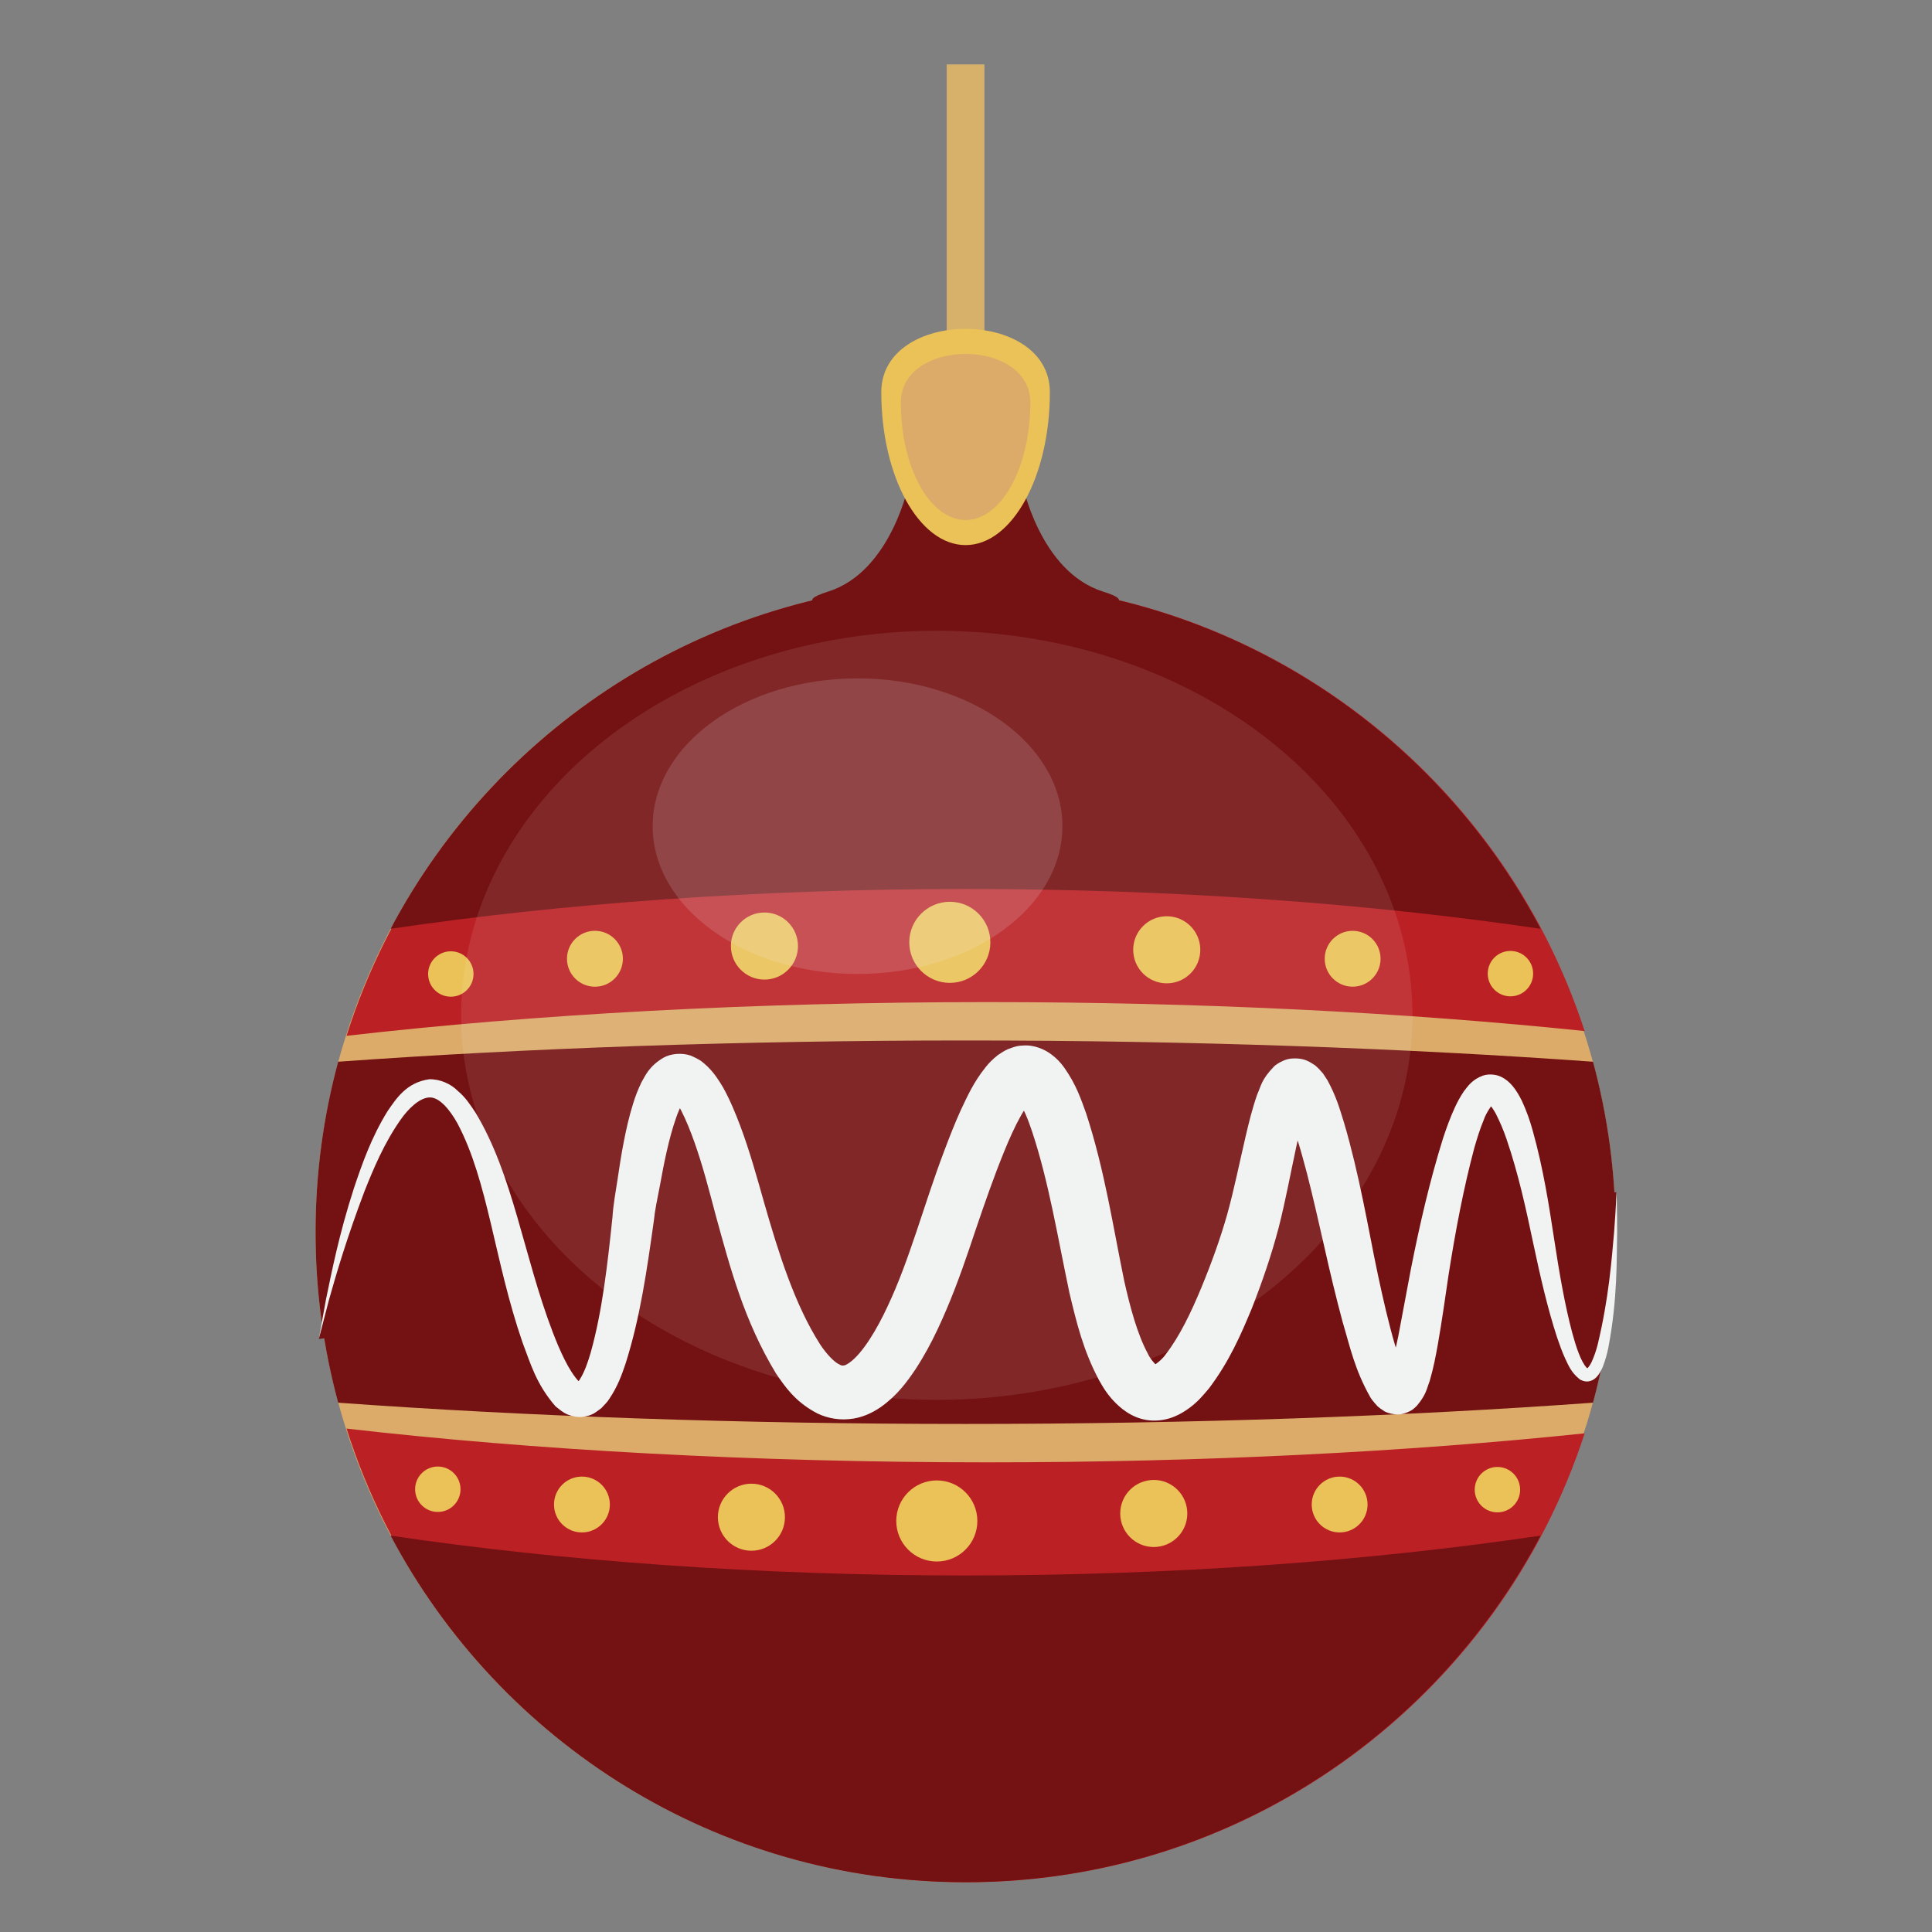 <?xml version="1.0" encoding="utf-8"?>
<!-- Generator: Adobe Illustrator 16.0.0, SVG Export Plug-In . SVG Version: 6.00 Build 0)  -->
<!DOCTYPE svg PUBLIC "-//W3C//DTD SVG 1.1//EN" "http://www.w3.org/Graphics/SVG/1.1/DTD/svg11.dtd">
<svg version="1.1" id="Layer_1" xmlns="http://www.w3.org/2000/svg" xmlns:xlink="http://www.w3.org/1999/xlink" x="0px" y="0px"
	 width="64px" height="64px" viewBox="0 0 64 64" enable-background="new 0 0 64 64" xml:space="preserve">
<rect x="0" y="0" width="64" height="64" fill="#808080" stroke="none"/>
<circle fill="#DCAB69" cx="31.986" cy="40.819" r="21.533"/>
<g>
	<path fill="#BB2025" d="M32.711,33.196c7.18,0,13.926,0.35,19.782,0.959c-2.807-8.631-10.914-14.87-20.481-14.87
		c-9.626,0-17.775,6.315-20.533,15.028C17.661,33.604,24.931,33.196,32.711,33.196z"/>
	<path fill="#BB2025" d="M32.711,48.442c-7.78,0-15.05-0.409-21.231-1.118c2.758,8.713,10.907,15.028,20.533,15.028
		c9.567,0,17.674-6.239,20.481-14.871C46.637,48.094,39.891,48.442,32.711,48.442z"/>
</g>
<g>
	<path fill="#741112" d="M31.986,29.449c6.882,0,13.363,0.478,19.047,1.319c-3.611-6.829-10.784-11.483-19.047-11.483
		c-8.262,0-15.436,4.654-19.047,11.483C18.623,29.926,25.104,29.449,31.986,29.449z"/>
	<path fill="#741112" d="M31.986,52.19c-6.882,0-13.363-0.479-19.047-1.32c3.611,6.829,10.785,11.482,19.047,11.482
		c8.263,0,15.436-4.653,19.047-11.482C45.35,51.712,38.868,52.19,31.986,52.19z"/>
</g>
<path fill="#741112" d="M11.203,35.171c-0.488,1.8-0.75,3.693-0.75,5.648c0,1.954,0.262,3.847,0.75,5.647
	c6.228,0.45,13.292,0.704,20.784,0.704c7.492,0,14.557-0.254,20.783-0.704c0.488-1.801,0.75-3.693,0.75-5.647
	c0-1.955-0.262-3.849-0.75-5.648c-6.227-0.448-13.291-0.704-20.783-0.704C24.495,34.467,17.431,34.723,11.203,35.171z"/>
<g>
	<path fill="#741112" d="M10.561,44.354c0,0,3.167-16.163,6.278-3.396c3.112,12.766,4.107-0.989,4.231-1.302
		c0.125-0.313,0.996-8.859,3.36,0.104c2.365,8.963,4.729,7.633,6.846,1.198c2.116-6.438,3.232-8.151,4.854,0.677
		c1.621,8.829,4.23,2.528,5.227-0.665c0.995-3.19,1.244-9.626,3.237,0c1.989,9.628,2.239,3.583,2.986-0.012
		c0.746-3.595,1.953-8.884,3.527,0.012c1.574,8.897,2.429,2.844,2.438-1.478"/>
	<path fill="#F1F2F2" d="M10.561,44.354c0,0,0.083-0.46,0.24-1.322c0.18-0.857,0.421-2.125,0.93-3.692
		c0.264-0.781,0.563-1.647,1.105-2.528c0.283-0.407,0.621-0.953,1.38-1.06c0.366-0.011,0.729,0.161,0.948,0.385
		c0.256,0.212,0.42,0.468,0.59,0.723c1.25,2.076,1.585,4.725,2.55,7.254c0.233,0.61,0.542,1.31,0.877,1.655
		c0.026,0.006,0.061,0.042,0.059,0.037c-0.017-0.016-0.042-0.008-0.089-0.011c-0.044,0.03-0.028-0.005-0.02,0.001
		c0.024-0.045,0.051-0.048,0.084-0.115c0.135-0.212,0.259-0.543,0.353-0.877c0.383-1.366,0.558-2.918,0.722-4.496
		c0.022-0.378,0.109-0.865,0.166-1.23c0.06-0.405,0.123-0.822,0.205-1.242c0.082-0.422,0.176-0.848,0.316-1.291
		c0.068-0.222,0.155-0.45,0.272-0.691c0.135-0.234,0.249-0.528,0.724-0.813c0.244-0.143,0.629-0.174,0.917-0.07
		c0.113,0.048,0.226,0.106,0.331,0.173c0.078,0.06,0.145,0.119,0.215,0.184c0.248,0.246,0.379,0.469,0.514,0.689
		c0.241,0.435,0.413,0.86,0.574,1.285c0.316,0.843,0.556,1.716,0.792,2.549c0.469,1.636,1.006,3.362,1.854,4.687
		c0.206,0.313,0.465,0.585,0.631,0.659c0.087,0.053,0.111,0.036,0.146,0.036c0.029,0.003,0.101-0.027,0.201-0.099
		c0.433-0.312,0.906-1.106,1.257-1.864c0.736-1.558,1.193-3.349,1.874-5.145c0.169-0.448,0.342-0.896,0.549-1.352
		c0.22-0.46,0.412-0.907,0.821-1.42c0.097-0.125,0.235-0.266,0.403-0.399c0.109-0.072,0.2-0.139,0.336-0.199
		c0.157-0.055,0.288-0.115,0.484-0.119c0.376-0.037,0.73,0.128,0.932,0.276c0.213,0.154,0.352,0.316,0.45,0.454
		c0.4,0.568,0.554,1.041,0.728,1.523c0.616,1.887,0.895,3.787,1.263,5.56c0.189,0.841,0.428,1.741,0.772,2.379
		c0.151,0.334,0.425,0.472,0.242,0.4c-0.156,0.048,0.157-0.074,0.362-0.371c0.454-0.586,0.841-1.395,1.17-2.19
		c0.331-0.798,0.64-1.65,0.867-2.458c0.226-0.819,0.402-1.696,0.608-2.577c0.105-0.445,0.211-0.889,0.38-1.375
		c0.122-0.26,0.128-0.488,0.561-0.932c0.034-0.041,0.17-0.128,0.276-0.174c0.107-0.053,0.229-0.09,0.395-0.09
		c0.352-0.002,0.496,0.111,0.684,0.228c0.104,0.089,0.191,0.183,0.265,0.272l0.144,0.219c0.292,0.532,0.41,0.954,0.548,1.398
		c0.132,0.438,0.239,0.868,0.345,1.296c0.205,0.852,0.374,1.702,0.534,2.526c0.16,0.834,0.325,1.626,0.513,2.415
		c0.183,0.753,0.404,1.615,0.667,2.103c0.017,0.035,0.024,0.042,0.024,0.04v0.009c-0.015-0.017-0.04-0.038-0.064-0.051
		c-0.007-0.006-0.229-0.098-0.349-0.048c-0.064,0.008-0.132,0.035-0.182,0.075c-0.03,0.02-0.04,0.023-0.057,0.041
		c-0.053,0.079,0.062-0.114,0.1-0.249c0.105-0.319,0.19-0.693,0.268-1.062c0.143-0.763,0.284-1.513,0.423-2.251
		c0.301-1.517,0.628-2.923,1.061-4.313c0.114-0.346,0.237-0.688,0.396-1.031c0.079-0.172,0.173-0.346,0.291-0.522
		c0.138-0.172,0.262-0.387,0.638-0.526c0.197-0.065,0.438-0.039,0.601,0.042c0.168,0.082,0.267,0.179,0.351,0.271
		c0.161,0.186,0.252,0.358,0.337,0.527c0.155,0.336,0.269,0.661,0.356,0.98c0.357,1.275,0.54,2.482,0.713,3.609
		c0.172,1.124,0.35,2.163,0.599,3.098c0.119,0.439,0.285,0.956,0.481,1.156c0.046,0.012-0.032,0.038,0.026,0.005
		c0.043-0.038,0.093-0.12,0.135-0.204c0.08-0.177,0.146-0.367,0.196-0.56c0.376-1.559,0.468-2.858,0.546-3.724
		c0.067-0.872,0.08-1.34,0.08-1.34s0.022,0.467,0.022,1.344c-0.021,0.877,0.02,2.166-0.291,3.807
		c-0.042,0.206-0.1,0.417-0.185,0.638c-0.05,0.11-0.101,0.226-0.213,0.345c-0.063,0.06-0.139,0.12-0.271,0.137
		c-0.104,0.014-0.248-0.035-0.299-0.086c-0.262-0.214-0.351-0.439-0.46-0.666c-0.104-0.228-0.188-0.461-0.269-0.7
		c-0.313-0.953-0.555-2.008-0.791-3.121c-0.234-1.111-0.487-2.293-0.887-3.459c-0.098-0.292-0.219-0.57-0.347-0.824
		c-0.065-0.121-0.14-0.236-0.201-0.298c-0.089-0.085-0.027,0.006,0.076-0.025c0.051-0.047-0.197,0.251-0.283,0.521
		c-0.118,0.283-0.218,0.599-0.31,0.922c-0.349,1.301-0.627,2.756-0.854,4.211c-0.109,0.741-0.215,1.5-0.353,2.289
		c-0.071,0.396-0.145,0.794-0.274,1.23c-0.094,0.233-0.102,0.433-0.421,0.811c-0.053,0.052-0.096,0.095-0.166,0.144
		c-0.096,0.058-0.209,0.104-0.32,0.13c-0.21,0.054-0.548-0.04-0.628-0.116c-0.066-0.04-0.134-0.089-0.188-0.137L45.54,46.48
		c-0.067-0.076-0.121-0.148-0.151-0.203c-0.519-0.92-0.668-1.667-0.916-2.496c-0.217-0.808-0.417-1.643-0.599-2.459
		c-0.189-0.824-0.371-1.641-0.581-2.459c-0.107-0.405-0.217-0.812-0.343-1.202c-0.118-0.383-0.271-0.797-0.408-1.029l-0.037-0.056
		c0.002,0.008,0.012,0.022,0.038,0.035c0.089,0.068,0.145,0.104,0.38,0.121c0.109-0.011,0.18-0.031,0.24-0.053
		c0.06-0.019,0.137-0.092,0.139-0.086c0.119-0.131-0.027,0.072-0.062,0.22c-0.115,0.35-0.212,0.771-0.303,1.192
		c-0.185,0.854-0.344,1.737-0.579,2.66c-0.246,0.932-0.543,1.791-0.892,2.683c-0.367,0.883-0.749,1.759-1.413,2.639
		c-0.186,0.221-0.364,0.441-0.655,0.655c-0.276,0.203-0.68,0.434-1.223,0.416c-0.558-0.021-0.955-0.324-1.206-0.57
		c-0.266-0.261-0.422-0.518-0.561-0.766c-0.531-0.998-0.748-1.922-0.98-2.887c-0.394-1.865-0.683-3.673-1.235-5.341
		c-0.129-0.397-0.304-0.814-0.447-1.008c-0.032-0.055-0.059-0.064-0.032-0.048c0.016,0.016,0.141,0.075,0.283,0.067
		c0.289-0.066,0.17-0.089,0.095,0.038c-0.388,0.492-0.763,1.417-1.076,2.232c-0.322,0.851-0.612,1.709-0.908,2.593
		c-0.305,0.899-0.636,1.793-1.053,2.676c-0.208,0.441-0.444,0.88-0.727,1.313c-0.291,0.431-0.612,0.874-1.157,1.258
		c-0.272,0.186-0.625,0.363-1.052,0.396c-0.415,0.041-0.858-0.071-1.16-0.253c-0.635-0.362-0.958-0.826-1.25-1.255
		c-1.061-1.748-1.518-3.498-1.993-5.219c-0.226-0.855-0.434-1.663-0.708-2.436c-0.135-0.383-0.285-0.752-0.446-1.068
		c-0.08-0.146-0.171-0.29-0.224-0.344c-0.009-0.007-0.019-0.021-0.021-0.028c0.012,0.016,0.032,0.023,0.052,0.021
		c0.084,0.049,0.248,0.014,0.307-0.019c0.106-0.075-0.017,0.006-0.074,0.138c-0.07,0.134-0.141,0.293-0.201,0.468
		c-0.124,0.348-0.224,0.729-0.312,1.112c-0.088,0.386-0.162,0.776-0.234,1.173c-0.082,0.437-0.155,0.739-0.199,1.164
		c-0.226,1.604-0.446,3.166-0.93,4.697c-0.129,0.385-0.266,0.766-0.541,1.175c-0.055,0.098-0.176,0.214-0.267,0.312
		c-0.143,0.101-0.264,0.223-0.496,0.263c-0.229,0.062-0.432,0.017-0.625-0.057c-0.168-0.074-0.27-0.171-0.393-0.266
		c-0.648-0.744-0.832-1.431-1.095-2.118c-0.942-2.731-1.132-5.332-2.155-7.257c-0.25-0.451-0.594-0.865-0.917-0.86
		c-0.334,0.004-0.713,0.372-0.972,0.745c-0.539,0.77-0.891,1.61-1.189,2.359c-0.576,1.517-0.94,2.751-1.176,3.593
		C10.679,43.901,10.561,44.354,10.561,44.354z"/>
</g>
<circle fill="#EBC257" cx="31.464" cy="31.216" r="1.343"/>
<circle fill="#EBC257" cx="25.323" cy="31.339" r="1.111"/>
<circle fill="#EBC257" cx="19.708" cy="31.76" r="0.926"/>
<circle fill="#EBC257" cx="14.934" cy="32.265" r="0.752"/>
<circle fill="#EBC257" cx="38.65" cy="31.463" r="1.111"/>
<circle fill="#EBC257" cx="44.808" cy="31.76" r="0.925"/>
<circle fill="#EBC257" cx="50.035" cy="32.253" r="0.752"/>
<circle fill="#EBC257" cx="31.033" cy="50.384" r="1.343"/>
<path fill="#EBC257" d="M26.002,50.258c0-0.611-0.497-1.109-1.11-1.109s-1.111,0.498-1.111,1.109c0,0.616,0.498,1.112,1.111,1.112
	S26.002,50.874,26.002,50.258z"/>
<circle fill="#EBC257" cx="19.277" cy="49.839" r="0.925"/>
<circle fill="#EBC257" cx="14.503" cy="49.333" r="0.752"/>
<circle fill="#EBC257" cx="38.22" cy="50.136" r="1.111"/>
<circle fill="#EBC257" cx="44.377" cy="49.839" r="0.925"/>
<circle fill="#EBC257" cx="49.604" cy="49.347" r="0.752"/>
<ellipse opacity="0.1" fill="#F1F2F2" cx="31.033" cy="33.634" rx="15.757" ry="12.74"/>
<ellipse opacity="0.15" fill="#F1F2F2" cx="28.407" cy="27.368" rx="6.787" ry="4.896"/>
<path fill="#741112" d="M36.551,19.601c-2.13-0.663-2.702-3.647-2.702-3.647h-1.399h-0.927h-1.398c0,0-0.573,2.984-2.703,3.647
	c-2.129,0.663,3.024,0.553,3.024,0.553l1.077,0.003v0.003l0.463-0.001l0.463,0.001v-0.003l1.076-0.003
	C33.525,20.154,38.681,20.264,36.551,19.601z"/>
<rect x="31.361" y="2.133" fill="#D7B169" width="1.249" height="13.821"/>
<path fill="#EBC257" d="M34.778,12.992c0,2.797-1.251,5.065-2.792,5.065c-1.542,0-2.792-2.268-2.792-5.065
	S34.778,10.194,34.778,12.992z"/>
<path fill="#DCAB69" d="M34.131,13.335c0,2.148-0.96,3.892-2.145,3.892c-1.185,0-2.145-1.743-2.145-3.892
	C29.841,11.188,34.131,11.188,34.131,13.335z"/>
</svg>
